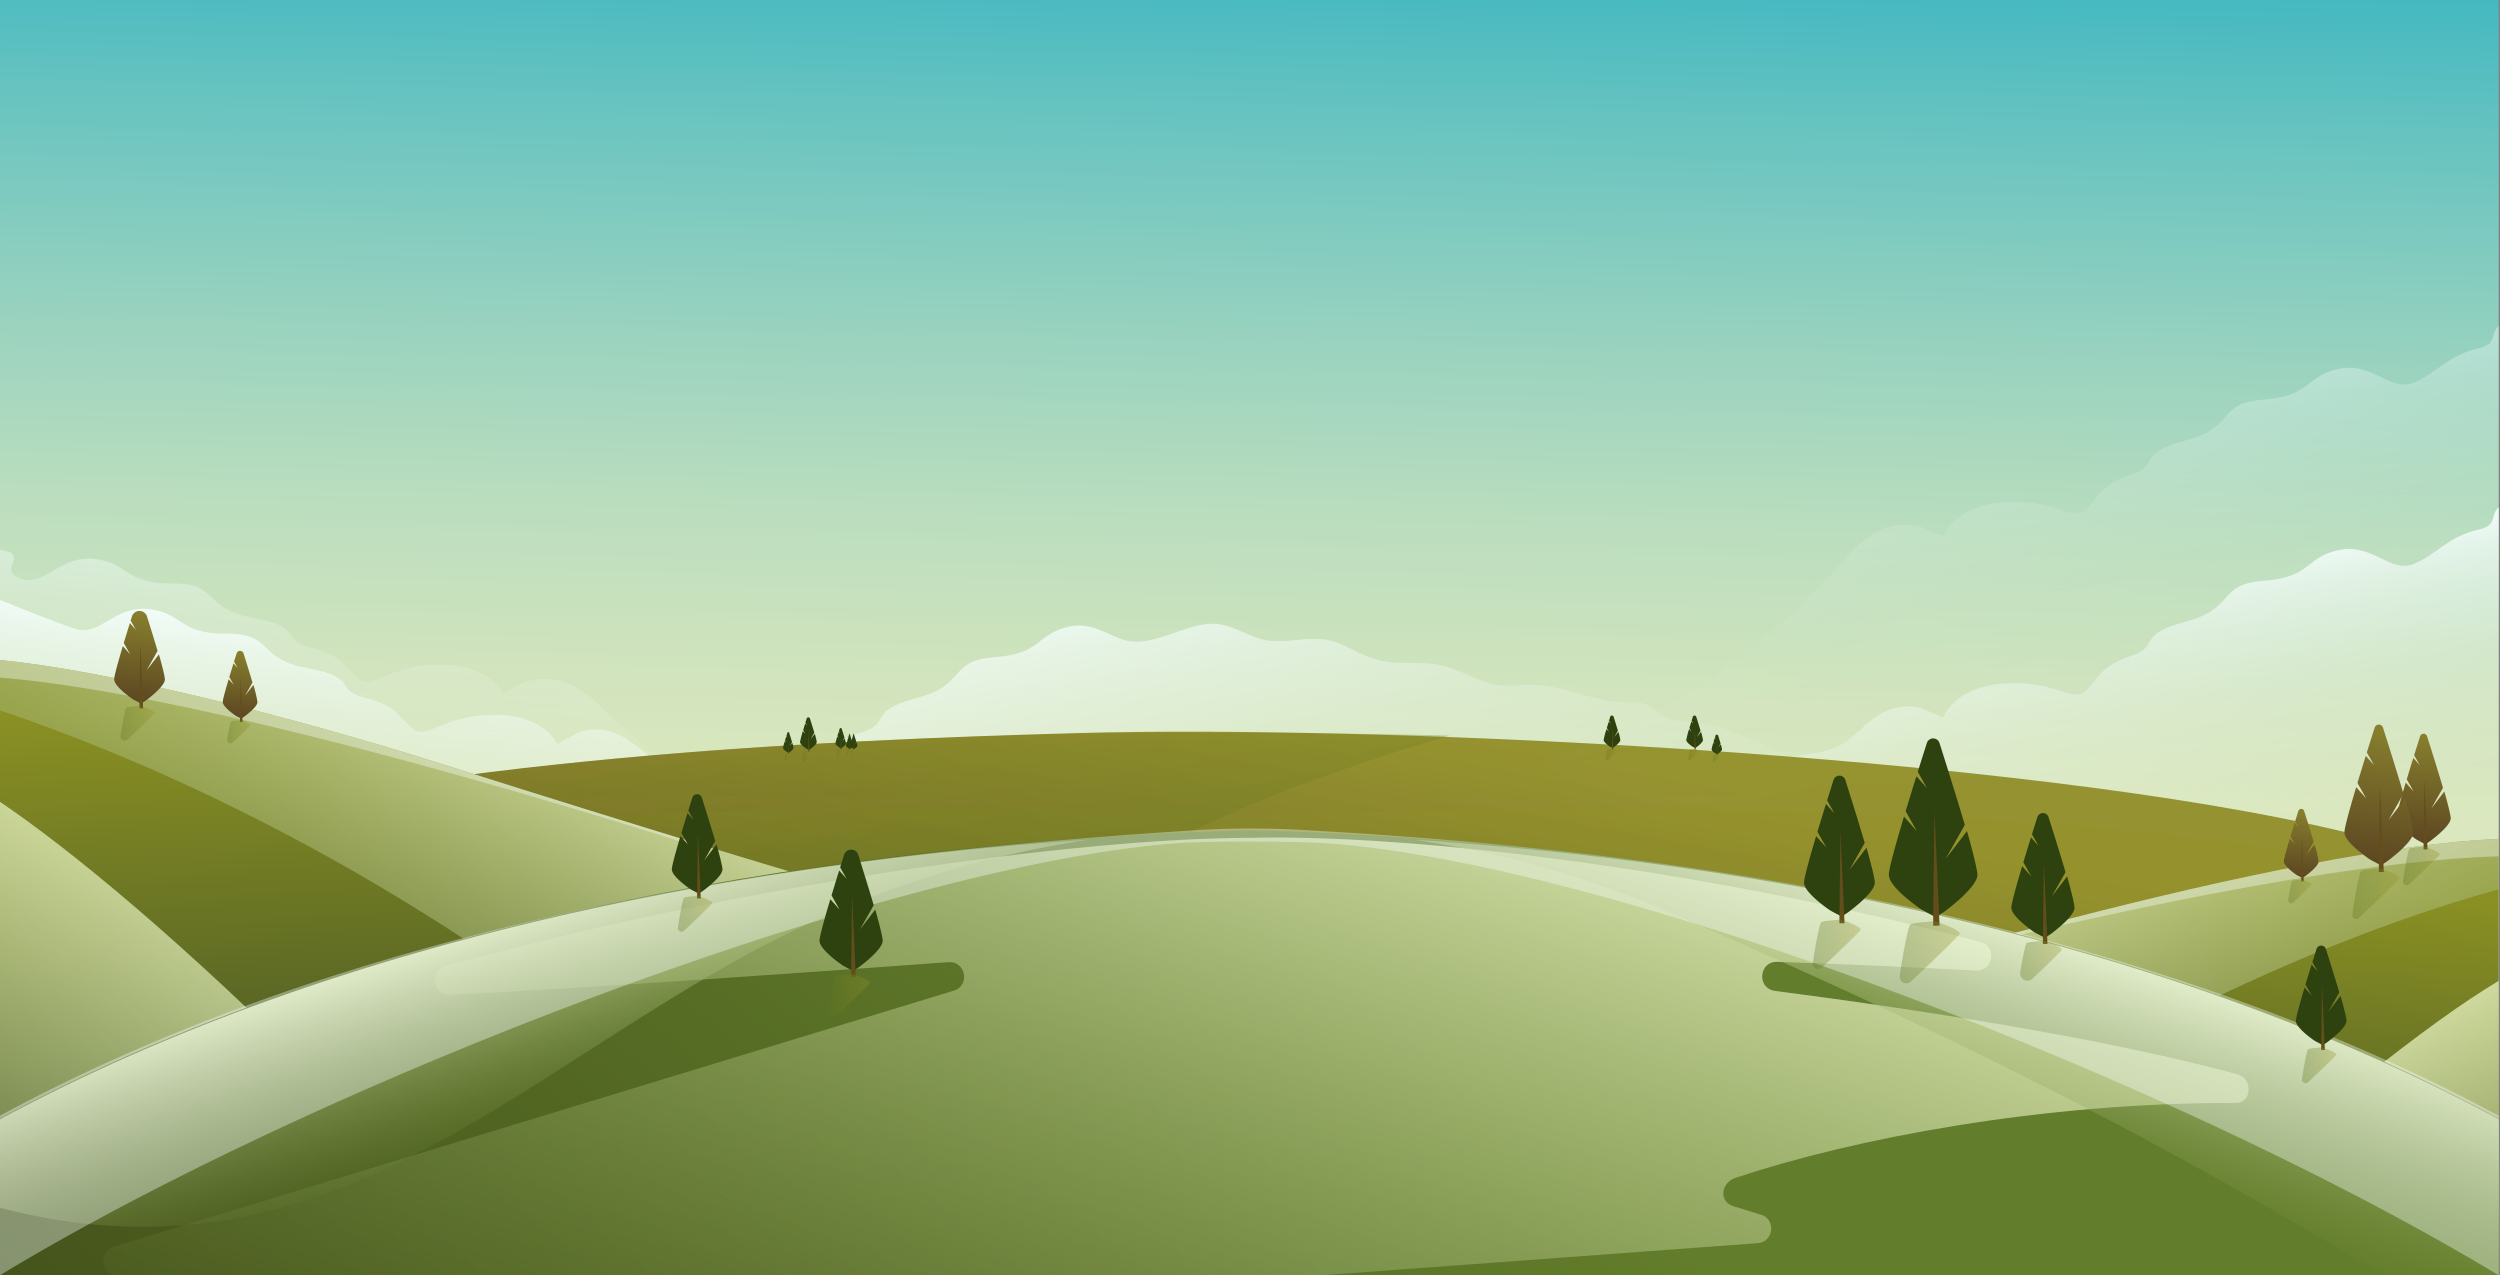 <svg xmlns="http://www.w3.org/2000/svg" xmlns:xlink="http://www.w3.org/1999/xlink" viewBox="0 0 1388 708"><rect x="0" y="0" width="1388" height="708" fill="#808080" stroke="none"/><defs><style>.cls-1{isolation:isolate;}.cls-2{fill:url(#linear-gradient);}.cls-3{fill:url(#linear-gradient-2);}.cls-4{fill:url(#linear-gradient-3);}.cls-5{fill:url(#linear-gradient-4);}.cls-6{fill:url(#linear-gradient-5);}.cls-7{fill:url(#linear-gradient-6);}.cls-8{opacity:0.14;fill:url(#linear-gradient-7);}.cls-13,.cls-17,.cls-19,.cls-20,.cls-22,.cls-23,.cls-24,.cls-27,.cls-29,.cls-31,.cls-33,.cls-34,.cls-35,.cls-36,.cls-37,.cls-38,.cls-41,.cls-42,.cls-43,.cls-44,.cls-45,.cls-46,.cls-48,.cls-8,.cls-9{mix-blend-mode:multiply;}.cls-17,.cls-19,.cls-20,.cls-22,.cls-23,.cls-24,.cls-29,.cls-31,.cls-34,.cls-35,.cls-36,.cls-37,.cls-38,.cls-41,.cls-42,.cls-43,.cls-44,.cls-45,.cls-46,.cls-48,.cls-9{opacity:0.32;}.cls-9{fill:url(#linear-gradient-8);}.cls-10{fill:url(#linear-gradient-9);}.cls-11{fill:url(#linear-gradient-10);}.cls-12,.cls-14,.cls-26,.cls-39,.cls-40{mix-blend-mode:overlay;}.cls-12{fill:url(#linear-gradient-11);}.cls-13{fill:url(#linear-gradient-12);}.cls-14{fill:#f7ffff;opacity:0.37;}.cls-15{fill:url(#linear-gradient-13);}.cls-16{fill:#634e1b;}.cls-17{fill:url(#linear-gradient-14);}.cls-18{fill:url(#linear-gradient-15);}.cls-19{fill:url(#linear-gradient-16);}.cls-20{fill:url(#linear-gradient-17);}.cls-21{fill:#2e4210;}.cls-22{fill:url(#linear-gradient-18);}.cls-23{fill:url(#linear-gradient-19);}.cls-24{fill:url(#linear-gradient-20);}.cls-25{fill:url(#linear-gradient-21);}.cls-26{fill:url(#linear-gradient-22);}.cls-27{fill:url(#linear-gradient-23);}.cls-28{fill:url(#linear-gradient-24);}.cls-29{fill:url(#linear-gradient-25);}.cls-30{fill:url(#linear-gradient-26);}.cls-31{fill:url(#linear-gradient-27);}.cls-32{fill:url(#linear-gradient-28);}.cls-33{fill:url(#linear-gradient-29);}.cls-34{fill:url(#linear-gradient-30);}.cls-35{fill:url(#linear-gradient-31);}.cls-36{fill:url(#linear-gradient-32);}.cls-37{fill:url(#linear-gradient-33);}.cls-38{fill:url(#linear-gradient-34);}.cls-39{fill:url(#linear-gradient-35);}.cls-40{fill:url(#linear-gradient-36);}.cls-41{fill:url(#linear-gradient-37);}.cls-42{fill:url(#linear-gradient-38);}.cls-43{fill:url(#linear-gradient-39);}.cls-44{fill:url(#linear-gradient-40);}.cls-45{fill:url(#linear-gradient-41);}.cls-46{fill:url(#linear-gradient-42);}.cls-47{fill:url(#linear-gradient-43);}.cls-48{fill:url(#linear-gradient-44);}</style><linearGradient id="linear-gradient" x1="702.55" y1="-88.41" x2="691.73" y2="449.04" gradientUnits="userSpaceOnUse"><stop offset="0" stop-color="#21adc2"/><stop offset="0.02" stop-color="#27afc2"/><stop offset="0.28" stop-color="#66c3c0"/><stop offset="0.51" stop-color="#98d2bf"/><stop offset="0.71" stop-color="#bcdebe"/><stop offset="0.88" stop-color="#d2e4bd"/><stop offset="0.98" stop-color="#dae7bd"/></linearGradient><linearGradient id="linear-gradient-2" x1="-2382.98" y1="447.7" x2="-2325.63" y2="766.95" gradientTransform="matrix(-1, 0.08, 0.08, 1, -2199.22, 83.48)" gradientUnits="userSpaceOnUse"><stop offset="0" stop-color="#f7ffff"/><stop offset="0.01" stop-color="#f7ffff" stop-opacity="0.96"/><stop offset="0.05" stop-color="#f7ffff" stop-opacity="0.78"/><stop offset="0.09" stop-color="#f7ffff" stop-opacity="0.61"/><stop offset="0.14" stop-color="#f7ffff" stop-opacity="0.47"/><stop offset="0.2" stop-color="#f7ffff" stop-opacity="0.34"/><stop offset="0.25" stop-color="#f7ffff" stop-opacity="0.23"/><stop offset="0.32" stop-color="#f7ffff" stop-opacity="0.15"/><stop offset="0.4" stop-color="#f7ffff" stop-opacity="0.08"/><stop offset="0.49" stop-color="#f7ffff" stop-opacity="0.03"/><stop offset="0.63" stop-color="#f7ffff" stop-opacity="0.01"/><stop offset="1" stop-color="#f7ffff" stop-opacity="0"/></linearGradient><linearGradient id="linear-gradient-3" x1="-2444.29" y1="391.29" x2="-2389.27" y2="697.58" xlink:href="#linear-gradient-2"/><linearGradient id="linear-gradient-4" x1="667.28" y1="309.69" x2="738.24" y2="704.74" gradientTransform="matrix(1, 0, 0, 1, 0, 0)" xlink:href="#linear-gradient-2"/><linearGradient id="linear-gradient-5" x1="1173.18" y1="313.43" x2="1230.08" y2="630.16" gradientTransform="matrix(1, 0, 0, 1, 0, 0)" xlink:href="#linear-gradient-2"/><linearGradient id="linear-gradient-6" x1="649.34" y1="709.68" x2="707.23" y2="400.94" gradientUnits="userSpaceOnUse"><stop offset="0" stop-color="#5d4722"/><stop offset="1" stop-color="#959231"/></linearGradient><linearGradient id="linear-gradient-7" x1="677.15" y1="537.49" x2="705.07" y2="388.62" gradientUnits="userSpaceOnUse"><stop offset="0" stop-color="#5d731f"/><stop offset="1" stop-color="#969326"/></linearGradient><linearGradient id="linear-gradient-8" x1="662.6" y1="650.98" x2="708.31" y2="407.22" xlink:href="#linear-gradient-7"/><linearGradient id="linear-gradient-9" x1="1097.68" y1="174.75" x2="1154.58" y2="491.48" gradientTransform="matrix(1, 0, 0, 1, 0, 0)" xlink:href="#linear-gradient-2"/><linearGradient id="linear-gradient-10" x1="1180.18" y1="483.85" x2="1159.61" y2="739.77" gradientUnits="userSpaceOnUse"><stop offset="0" stop-color="#8a9023"/><stop offset="1" stop-color="#344726"/></linearGradient><linearGradient id="linear-gradient-11" x1="1112.81" y1="403.87" x2="1295.82" y2="764.81" gradientUnits="userSpaceOnUse"><stop offset="0" stop-color="#f7ffd0"/><stop offset="1" stop-color="#627d2b" stop-opacity="0"/></linearGradient><linearGradient id="linear-gradient-12" x1="1253.4" y1="535.69" x2="1445.33" y2="914.23" xlink:href="#linear-gradient-11"/><linearGradient id="linear-gradient-13" x1="-1580.12" y1="467.41" x2="-1590.69" y2="389.9" gradientTransform="matrix(-1, 0, 0, 1, -236.34, 0)" xlink:href="#linear-gradient-6"/><linearGradient id="linear-gradient-14" x1="-2243.32" y1="480.79" x2="-2222.79" y2="480.79" gradientTransform="translate(3577.46)" xlink:href="#linear-gradient-7"/><linearGradient id="linear-gradient-15" x1="-1648.78" y1="486.66" x2="-1655.4" y2="438.14" gradientTransform="matrix(-1, 0, 0, 1, -372.27, 0)" xlink:href="#linear-gradient-6"/><linearGradient id="linear-gradient-16" x1="-2171.06" y1="494.93" x2="-2158.04" y2="494.93" gradientTransform="translate(3441.53)" xlink:href="#linear-gradient-7"/><linearGradient id="linear-gradient-17" x1="547.01" y1="512.05" x2="525.86" y2="356.98" xlink:href="#linear-gradient-7"/><linearGradient id="linear-gradient-18" x1="937.3" y1="419.04" x2="943.63" y2="419.04" xlink:href="#linear-gradient-7"/><linearGradient id="linear-gradient-19" x1="891.44" y1="419.01" x2="897.76" y2="419.01" xlink:href="#linear-gradient-7"/><linearGradient id="linear-gradient-20" x1="950.96" y1="421.14" x2="954.9" y2="421.14" xlink:href="#linear-gradient-7"/><linearGradient id="linear-gradient-21" x1="-2482.32" y1="320.6" x2="-2506.15" y2="617.17" gradientTransform="matrix(-1, -0.05, -0.05, 1, -2244.18, -53.57)" xlink:href="#linear-gradient-10"/><linearGradient id="linear-gradient-22" x1="-2545.07" y1="232.51" x2="-2357.11" y2="603.21" gradientTransform="matrix(-1, -0.05, -0.05, 1, -2244.18, -53.57)" xlink:href="#linear-gradient-11"/><linearGradient id="linear-gradient-23" x1="-2410.39" y1="356.76" x2="-2180.39" y2="810.36" gradientTransform="matrix(-1, -0.05, -0.05, 1, -2244.18, -53.57)" xlink:href="#linear-gradient-11"/><linearGradient id="linear-gradient-24" x1="-2307.02" y1="389.51" x2="-2315.89" y2="324.5" gradientTransform="matrix(-1, 0, 0, 1, -2231.27, 0)" xlink:href="#linear-gradient-6"/><linearGradient id="linear-gradient-25" x1="-1515.63" y1="401.6" x2="-1496.6" y2="401.6" gradientTransform="translate(1582.53)" xlink:href="#linear-gradient-7"/><linearGradient id="linear-gradient-26" x1="-2363.37" y1="398.18" x2="-2369.87" y2="350.53" gradientTransform="matrix(-1, 0, 0, 1, -2231.27, 0)" xlink:href="#linear-gradient-6"/><linearGradient id="linear-gradient-27" x1="-1456.4" y1="406.29" x2="-1443.45" y2="406.29" gradientTransform="translate(1582.53)" xlink:href="#linear-gradient-7"/><linearGradient id="linear-gradient-28" x1="302.21" y1="1152.81" x2="775.22" y2="562.76" gradientUnits="userSpaceOnUse"><stop offset="0" stop-color="#3e4917"/><stop offset="1" stop-color="#627d2b"/></linearGradient><linearGradient id="linear-gradient-29" x1="758.62" y1="325.64" x2="557.27" y2="947.99" xlink:href="#linear-gradient-11"/><linearGradient id="linear-gradient-30" x1="245.28" y1="419.96" x2="251.53" y2="419.96" gradientTransform="translate(200.06)" xlink:href="#linear-gradient-7"/><linearGradient id="linear-gradient-31" x1="260.16" y1="420.13" x2="264.02" y2="420.13" gradientTransform="translate(175.38)" xlink:href="#linear-gradient-7"/><linearGradient id="linear-gradient-32" x1="289.17" y1="417.85" x2="293.13" y2="417.85" gradientTransform="translate(175.38)" xlink:href="#linear-gradient-7"/><linearGradient id="linear-gradient-33" x1="294.7" y1="417.7" x2="297.49" y2="417.7" gradientTransform="translate(175.38)" xlink:href="#linear-gradient-7"/><linearGradient id="linear-gradient-34" x1="296.99" y1="417.7" x2="299.78" y2="417.7" gradientTransform="translate(175.38)" xlink:href="#linear-gradient-7"/><linearGradient id="linear-gradient-35" x1="1116.64" y1="494.27" x2="1067.9" y2="644.92" xlink:href="#linear-gradient-11"/><linearGradient id="linear-gradient-36" x1="-2509.19" y1="493.34" x2="-2555" y2="634.94" gradientTransform="matrix(-1, 0, 0, 1, -2231.27, 0)" xlink:href="#linear-gradient-11"/><linearGradient id="linear-gradient-37" x1="1006.41" y1="524.34" x2="1033.12" y2="524.34" xlink:href="#linear-gradient-7"/><linearGradient id="linear-gradient-38" x1="1054.71" y1="528.7" x2="1088.14" y2="528.7" xlink:href="#linear-gradient-7"/><linearGradient id="linear-gradient-39" x1="1121.58" y1="533.4" x2="1144.84" y2="533.4" xlink:href="#linear-gradient-7"/><linearGradient id="linear-gradient-40" x1="1278.08" y1="591.46" x2="1297.22" y2="591.46" xlink:href="#linear-gradient-7"/><linearGradient id="linear-gradient-41" x1="211.87" y1="552.58" x2="235.52" y2="552.58" gradientTransform="translate(247.63)" xlink:href="#linear-gradient-7"/><linearGradient id="linear-gradient-42" x1="299.89" y1="507.4" x2="319.05" y2="507.4" gradientTransform="translate(76.48)" xlink:href="#linear-gradient-7"/><linearGradient id="linear-gradient-43" x1="-1604.53" y1="478.8" x2="-1617.99" y2="380.08" gradientTransform="matrix(-1, 0, 0, 1, -286.08, 0)" xlink:href="#linear-gradient-6"/><linearGradient id="linear-gradient-44" x1="-2221.7" y1="496.24" x2="-2195.45" y2="496.24" gradientTransform="translate(3527.72)" xlink:href="#linear-gradient-7"/></defs><title>lanscape</title><g class="cls-1"><g id="Layer_2" data-name="Layer 2"><g id="Layer_2-2" data-name="Layer 2"><polygon class="cls-2" points="695.45 0 694.17 0 0 0 0 708 694.17 708 695.45 708 1387.28 708 1387.28 0 695.45 0"/><path class="cls-3" d="M0,322.8v10.32s28.08,11.39,41.76,16,21.75-13.18,40.95-10.94,16.34,13.9,42.94,13.64S142,365.69,170.93,371s14.3,12.15,31.76,16.44,17.93,10,26.1,16.91,16.54-7.06,45-7.47S309.35,413,309.35,413l12.76-6.75c22.36-5.62,31.3,10.77,45.14,17.26S417,427.05,417,427.05s-18.6,73.32-31.51,117.45L0,575.81Z"/><path class="cls-4" d="M0,305.25c17.31,2.4-2.11,11.39,11.58,16s21.74-13.19,40.94-10.94,16.34,13.89,42.94,13.63,16.34,13.89,45.29,19.15,14.3,12.16,31.76,16.45,17.92,10,26.09,16.9,16.54-7.05,45-7.47,35.54,16.14,35.54,16.14l12.76-6.74c22.36-5.63,34.07,6.71,45.13,17.26C425.15,479.56,513.7,491,513.7,491s-49.33,46.53-158.42,25.69L0,548S.26,327.83,0,305.25Z"/><path class="cls-5" d="M1072,455.82c-13.27-7.59-20.85-24.66-43.59-20.86l-13.27,5.68c1.13-.48-7.62-9.82-8.13-10.22-7.56-6-16-11.94-24.88-15.65l-16.84-7c-5.7-2.38-11.46-4.77-17.55-5.81-8.45-1.44-17.77-.38-25-5-2.52-1.64-4.63-3.92-7.32-5.27-4.28-2.15-9.33-1.67-14.11-1.81-17.45-.49-33.83-9.78-51.28-9.74-5.4,0-10.8.92-16.18.45-11.87-1.06-22.18-8.69-33.83-11.24-11.44-2.5-23.6,0-34.94-2.91-7.66-2-14.47-6.35-21.81-9.33-12.81-5.21-24.67-.15-37.77-1.3-10.51-.92-19.57-8.48-30.08-9.43-6.74-.61-13.39,1.57-19.81,3.72-9.92,3.32-22.19,8.62-32.57,4.86-9.85-3.57-17.78-9.41-28.87-7.19-19,3.8-15.15,15.18-41.68,17.07S537.42,380,509,387.54s-13.26,13.28-30.32,19-17.06,11.38-24.64,19-17-5.69-45.48-3.79-34.11,19-34.11,19L361.17,435c-22.74-3.8-30.32,13.27-43.59,20.86s-49.28,7.12-49.28,7.12S292.77,536,309.21,577H1080.4c16.44-41,40.91-114.06,40.91-114.06S1085.3,463.4,1072,455.82Z"/><path class="cls-6" d="M1387.28,281.69c-4.9,4.2-.56,10-10.89,12.27-17.05,3.79-22.74,13.28-36,19s-22.74-11.38-41.69-7.59-15.16,15.17-41.7,17.07-15.16,15.17-43.59,22.76-13.26,13.28-30.32,19-17.06,11.38-24.64,19-17-5.69-45.48-3.79-34.12,19-34.12,19l-13.26-5.69c-22.75-3.79-30.33,13.28-43.59,20.87S972.71,421,972.71,421s24.47,71.58,40.91,114.52h373.66Z"/><path class="cls-7" d="M598.57,407c-142.9,4-362.15,13.47-531.05,60.17C136.33,536,356,642,356,642h677.62S1253.29,536,1322.1,467.17C1153.19,420.47,772.4,402.13,598.57,407Z"/><path class="cls-8" d="M1118.31,443.34c-25.83-8.92-84.62-17.83-152-25.43-114.62-8.43-428.44-8.43-543.07,0-67.35,7.6-126.14,16.51-152,25.43,37.05-2.65,320.23,0,320.23,0L377.17,475.12l317,40.41v.16l.64-.08.64.08v-.16l317-40.41L798.07,443.34S1081.26,440.69,1118.31,443.34Z"/><path class="cls-9" d="M694.81,452.67c-139-5.26-439.78-9.79-614.2,26.54,8,6.84,17.11,13.94,27.08,21.17C266.36,522.25,509.78,592.8,668.07,642h53.48c158.29-49.17,401.71-119.72,560.37-141.59,10-7.23,19.11-14.33,27.09-21.17C1134.59,442.88,833.82,447.41,694.81,452.67Z"/><path class="cls-10" d="M1387.28,181.05c-4.9,4.2-.56,10-10.89,12.27-17.05,3.79-22.74,13.27-36,19s-22.74-11.38-41.69-7.58-15.16,15.17-41.7,17.07-15.16,15.17-43.59,22.76-13.26,13.27-30.32,19-17.06,11.38-24.64,19-17-5.69-45.48-3.8-34.12,19-34.12,19l-13.26-5.69c-22.75-3.79-33.42,9.46-43.59,20.86-81,90.81-168.34,109.35-168.34,109.35s52.93,42.37,160,12.76h373.66Z"/><path class="cls-11" d="M1387.28,465.72c-57.61,2.54-144.58,20.26-237.21,44.1-133.8,34.43-201.14,50.32-201.14,50.32L1308,708h79.26Z"/><path class="cls-12" d="M948.93,560.14l139.62,72.48c124-78.8,228.37-119.46,298.73-138.89v-28c-57.61,2.54-144.58,20.26-237.21,44.1C1016.27,544.25,948.93,560.14,948.93,560.14Z"/><path class="cls-13" d="M1387.28,544.55c-40.17,24.13-100.18,72.09-183.9,147.67L1308,708h79.26Z"/><path class="cls-14" d="M1006.05,546.23l2.44,1.11s248.68-68.42,378.79-71.89v-9.73c-57.61,2.54-144.58,20.26-237.21,44.1Q1056.2,534,1006.05,546.23Z"/><path class="cls-15" d="M1349.83,448.9l6.51-11.53c-2.92-9.9-6.64-21.68-8.85-28.61a2,2,0,0,0-3.82,0c-.91,2.85-2.08,6.53-3.34,10.56l3.11,5.49-3.57-4c-1.19,3.82-2.45,7.9-3.64,11.86l3.82,6.77-4.37-4.93c-2.83,9.44-5.16,17.82-5.16,19.8,0,4.39,11.17,11.84,11.17,11.84l4.83,2.6,2.83-1.89s11.29-8.16,11.29-12.55c0-1.54-1.59-8.08-3.55-14.87Z"/><polygon class="cls-16" points="1346.02 432.7 1345.57 471.6 1347.75 471.6 1346.02 432.7"/><path class="cls-17" d="M1346.12,470.08s-7.44.45-8.34,1.12c-.67.51-2.71,11-3.62,17.92a2.09,2.09,0,0,0,3.48,1.82c5.71-5.3,15.72-14.94,17-16.58C1354.23,472.56,1346.12,470.08,1346.12,470.08Z"/><path class="cls-18" d="M1280.38,474.79l4.17-7.38c-1.71-5.82-3.86-12.65-5.3-17.17a1.67,1.67,0,0,0-3.18,0l-1.77,5.61,2,3.52L1274,456.8c-.77,2.45-1.57,5.06-2.34,7.59l2.45,4.34-2.8-3.16c-1.81,6.05-3.3,11.41-3.3,12.68,0,2.81,7.15,7.58,7.15,7.58l3.09,1.66,1.81-1.2s7.23-5.23,7.23-8a66,66,0,0,0-2.27-9.52Z"/><polygon class="cls-16" points="1277.95 464.42 1277.65 489.32 1279.05 489.32 1277.95 464.42"/><path class="cls-19" d="M1278,488.35s-4.76.29-5.34.72c-.4.3-1.56,6.14-2.19,10.52a1.68,1.68,0,0,0,2.8,1.47c3.71-3.48,9.42-9,10.21-10C1283.2,489.94,1278,488.35,1278,488.35Z"/><path class="cls-20" d="M622.27,503.69c-20-35.63,166.16-90.69,182.62-95.27-24.31-.81-126-2.75-230.3-.42-77.81,1.74-163.82,7.5-183.87,9-67,5-126.91,13-126.91,13s141.25,43.83,172.59,53.27C529.67,511.36,576,503.69,622.27,503.69Z"/><path class="cls-21" d="M942.13,409.21l2-3.55c-.75-2.54-1.67-5.49-2.35-7.64a1,1,0,0,0-1.94,0l-.65,2.07,1,1.69-1.1-1.23c-.37,1.17-.75,2.43-1.12,3.65l1.18,2.09-1.35-1.52a46.8,46.8,0,0,0-1.59,6.1c0,1.36,3.44,3.66,3.44,3.66l1.49.8.87-.58s3.48-2.52,3.48-3.88a32.82,32.82,0,0,0-1.09-4.58Z"/><polygon class="cls-16" points="940.96 404.22 940.82 416.21 941.49 416.21 940.96 404.22"/><path class="cls-22" d="M941,415.74a13,13,0,0,0-2.57.35,30.22,30.22,0,0,0-1.12,5.51.65.65,0,0,0,1.08.56c1.76-1.63,4.84-4.59,5.25-5.1C943.49,416.5,941,415.74,941,415.74Z"/><path class="cls-21" d="M896.26,409.21l2-3.55c-.75-2.54-1.67-5.49-2.35-7.64a1,1,0,0,0-1.94,0l-.65,2.07,1,1.69-1.1-1.23c-.37,1.17-.75,2.43-1.12,3.65l1.18,2.09-1.35-1.52a46.8,46.8,0,0,0-1.59,6.1c0,1.36,3.44,3.66,3.44,3.66l1.49.8.87-.58s3.48-2.52,3.48-3.88a32.82,32.82,0,0,0-1.09-4.58Z"/><polygon class="cls-16" points="895.09 404.22 894.95 416.21 895.62 416.21 895.09 404.22"/><path class="cls-23" d="M895.12,415.74a13.1,13.1,0,0,0-2.57.35,29,29,0,0,0-1.1,5.41.68.68,0,0,0,1.14.59c1.77-1.64,4.77-4.53,5.17-5C897.62,416.5,895.12,415.74,895.12,415.74Z"/><path class="cls-21" d="M954,415l1.26-2.22c-.43-1.43-.94-3.07-1.34-4.36a.77.77,0,0,0-1.47,0c-.09.28-.18.58-.28.88l.6,1.06-.69-.77c-.23.73-.47,1.52-.7,2.28l.74,1.31-.85-.95a29.49,29.49,0,0,0-1,3.81c0,.85,2.15,2.28,2.15,2.28l.93.51.55-.37s2.17-1.57,2.17-2.42a19.93,19.93,0,0,0-.68-2.86Z"/><polygon class="cls-16" points="953.24 411.89 953.15 419.39 953.57 419.39 953.24 411.89"/><path class="cls-24" d="M953.26,419.09a8.28,8.28,0,0,0-1.61.22,18.77,18.77,0,0,0-.69,3.38.43.43,0,0,0,.72.37c1.11-1,3-2.83,3.22-3.14C954.82,419.57,953.26,419.09,953.26,419.09Z"/><path class="cls-25" d="M0,366.46c57.38,5.66,153.52,28.75,244.72,57.57,131.75,41.64,198.13,61.15,198.13,61.15L74.19,651.85,0,646.87Z"/><path class="cls-26" d="M442.85,485.18,299.51,550C180,464.58,69.21,417.64,0,394.43v-28c57.38,5.66,153.52,28.75,244.72,57.57C376.47,465.67,442.85,485.18,442.85,485.18Z"/><path class="cls-27" d="M0,445.17c38.81,26.27,102.11,78.1,181.62,158.11L74.19,651.85,0,646.87Z"/><path class="cls-14" d="M386.56,468.2l-2.5,1S129.73,386.69,0,376.18v-9.72c57.38,5.66,153.52,28.75,244.72,57.57Q337.14,453.24,386.56,468.2Z"/><path class="cls-28" d="M81.4,372.15l6.08-10.76c-1.83-6.22-4-13.23-5.86-19.12a4.38,4.38,0,0,0-8.36,0c-.24.74-.47,1.5-.72,2.27l2.9,5.13-3.33-3.75c-1.11,3.57-2.28,7.38-3.4,11.07l3.57,6.32-4.08-4.6c-2.64,8.81-4.81,16.63-4.81,18.47,0,4.11,10.42,11.06,10.42,11.06l4.51,2.42L81,388.9s10.54-7.61,10.54-11.72c0-1.43-1.48-7.53-3.31-13.87Z"/><polygon class="cls-16" points="77.86 357.03 77.43 393.33 79.47 393.33 77.86 357.03"/><path class="cls-29" d="M77.94,391.91s-6.93.42-7.78,1c-.59.45-2.33,9.26-3.23,15.67a2.31,2.31,0,0,0,3.87,2c5.41-5.05,14-13.29,15.13-14.75C85.51,394.23,77.94,391.91,77.94,391.91Z"/><path class="cls-30" d="M136,386.31l4.17-7.38c-1.61-5.45-3.59-11.79-5-16.28a2,2,0,0,0-3.74,0c-.45,1.42-1,3-1.49,4.72l2,3.52-2.29-2.58c-.76,2.45-1.56,5.06-2.33,7.6l2.45,4.33-2.8-3.15c-1.81,6-3.3,11.41-3.3,12.67,0,2.82,7.15,7.59,7.15,7.59l3.09,1.66,1.81-1.21s7.23-5.22,7.23-8a68.12,68.12,0,0,0-2.27-9.52Z"/><polygon class="cls-16" points="133.54 375.94 133.25 400.84 134.65 400.84 133.54 375.94"/><path class="cls-31" d="M133.6,399.87s-4.76.29-5.33.72c-.39.29-1.47,5.69-2.12,10a1.86,1.86,0,0,0,3.11,1.62c3.71-3.48,9.06-8.65,9.82-9.6C138.79,401.45,133.6,399.87,133.6,399.87Z"/><path class="cls-32" d="M695.5,461v0h-2v0c-139.9,3.44-447.68,26.75-693.5,160V708H1387.28V621.06C1141.46,487.76,836.4,464.45,695.5,461Z"/><path class="cls-33" d="M1242.45,596.53c-70.86-19.34-169.75-35-257-46.4-10.21-1.33-9-16.49,1.33-16.13,38.37,1.36,77,3,110.2,4.86,9.75.56,11.94-13.43,2.5-15.92-153.12-40.45-315.58-60-406-57.77h0c-96.06.12-284.46,26.31-446.13,71.27-9.3,2.58-7.07,16.36,2.57,15.89,75.48-3.71,198.55-12.41,276.66-18.14,9.63-.71,12.18,13,2.94,15.83L63.1,692.15C54.2,694.86,56.16,708,65.46,708H733.9l.6,0,241.38-17.79c8.93-.66,10.34-13.19,1.78-15.82l-15.29-4.7c-8.26-2.54-7-13,1.22-15.76,65.67-21.91,170.59-41.91,278-41.58C1250.31,612.36,1250.83,598.81,1242.45,596.53Z"/><path class="cls-21" d="M450.1,410.3l2-3.55c-.77-2.62-1.73-5.67-2.42-7.83a.94.94,0,0,0-1.8,0l-.72,2.27,1,1.69-1.1-1.23c-.37,1.17-.76,2.43-1.12,3.65l1.18,2.09-1.35-1.52a46.8,46.8,0,0,0-1.59,6.1c0,1.36,3.44,3.66,3.44,3.66l1.49.8.87-.58s3.48-2.52,3.48-3.88a32.82,32.82,0,0,0-1.09-4.58Z"/><polygon class="cls-16" points="448.93 405.31 448.79 417.3 449.46 417.3 448.93 405.31"/><path class="cls-34" d="M449,416.83a13,13,0,0,0-2.57.35,27.26,27.26,0,0,0-1,4.94.85.85,0,0,0,1.42.74c1.79-1.68,4.45-4.24,4.82-4.71C451.46,417.59,449,416.83,449,416.83Z"/><path class="cls-21" d="M438.47,414.19l1.26-2.22c-.52-1.77-1.18-3.84-1.61-5.2a.49.49,0,0,0-.93,0c-.16.5-.35,1.09-.55,1.73l.6,1.06-.69-.78c-.23.74-.47,1.53-.7,2.29l.74,1.3-.84-.95a28.46,28.46,0,0,0-1,3.82c0,.84,2.15,2.28,2.15,2.28l.94.5.54-.36s2.18-1.58,2.18-2.42a20.19,20.19,0,0,0-.69-2.87Z"/><polygon class="cls-16" points="437.74 411.07 437.65 418.56 438.07 418.56 437.74 411.07"/><path class="cls-35" d="M437.76,418.27a8.28,8.28,0,0,0-1.61.22,14.32,14.32,0,0,0-.59,2.74.65.65,0,0,0,1.08.58c1.1-1,2.55-2.44,2.77-2.72C439.32,418.75,437.76,418.27,437.76,418.27Z"/><path class="cls-21" d="M467.58,411.71l1.25-2.22c-.48-1.62-1.07-3.51-1.5-4.86a.6.6,0,0,0-1.15,0c-.13.42-.28.88-.43,1.38l.6,1.06-.69-.77c-.23.73-.47,1.52-.7,2.28l.73,1.31-.84-.95a29.49,29.49,0,0,0-1,3.81c0,.85,2.15,2.29,2.15,2.29l.93.5.54-.37s2.18-1.57,2.18-2.42a21.5,21.5,0,0,0-.68-2.86Z"/><polygon class="cls-16" points="466.84 408.59 466.76 416.09 467.18 416.09 466.84 408.59"/><path class="cls-36" d="M466.86,415.79a8.19,8.19,0,0,0-1.6.22,19.19,19.19,0,0,0-.7,3.42.41.41,0,0,0,.69.36c1.11-1,3-2.86,3.26-3.17C468.42,416.27,466.86,415.79,466.86,415.79Z"/><path class="cls-21" d="M472.23,413.27l.86-1.53c-.59-2-1.43-4.6-1.43-4.6l-.7,2.2.42.73-.48-.54c-.16.51-.32,1.05-.48,1.58l.51.9-.58-.66a19.82,19.82,0,0,0-.69,2.63c0,.59,1.48,1.58,1.48,1.58l.65.34.37-.25s1.5-1.08,1.5-1.67a14,14,0,0,0-.47-2Z"/><polygon class="cls-16" points="471.72 411.12 471.66 416.28 471.95 416.28 471.72 411.12"/><path class="cls-37" d="M471.73,416.08a5.6,5.6,0,0,0-1.1.15,14.82,14.82,0,0,0-.54,3.09c.12-.06,2.54-2.37,2.78-2.67C472.81,416.41,471.73,416.08,471.73,416.08Z"/><path class="cls-21" d="M474.52,413.27l.86-1.53c-.59-2-1.43-4.6-1.43-4.6s-.32,1-.7,2.2l.42.73-.48-.54c-.16.51-.32,1.05-.48,1.58l.51.9-.59-.66A20.87,20.87,0,0,0,472,414c0,.59,1.48,1.58,1.48,1.58l.65.34.37-.25s1.5-1.08,1.5-1.67a14,14,0,0,0-.47-2Z"/><polygon class="cls-16" points="474.01 411.12 473.95 416.28 474.24 416.28 474.01 411.12"/><path class="cls-38" d="M474,416.08a5.69,5.69,0,0,0-1.11.15,14.88,14.88,0,0,0-.53,3.09c.12-.06,2.54-2.37,2.78-2.67C475.1,416.41,474,416.08,474,416.08Z"/><path class="cls-39" d="M927.76,506.9C1088,576.3,1197.14,632,1323.05,708h65l-.72-86.57C1184.85,512.16,946.09,477.1,785.21,466.21A572.92,572.92,0,0,1,927.76,506.9Z"/><path class="cls-40" d="M461.86,506.9C301.63,576.3,194.86,721.38,0,670.55V621.43C202.43,512.16,443.52,477.1,604.4,466.21A572.86,572.86,0,0,0,461.86,506.9Z"/><path class="cls-14" d="M1387.28,619.43c-228.83-123.22-505.9-149.6-658.94-158.33a514.39,514.39,0,0,0-68.28.06C506.77,471.16,226.84,496.54,0,619.43V708C181.87,597.93,500.07,478.08,657.07,467.9c14-.91,62.71-.84,77.51.14,157.81,10.36,470.83,130.38,652.7,240Z"/><path class="cls-21" d="M1026.79,483l8.5-15.06c-3.49-11.83-7.85-25.72-10.78-34.93a3.43,3.43,0,0,0-6.53,0c-1,3.3-2.28,7.19-3.58,11.38l4.05,7.17-4.66-5.24c-1.56,5-3.2,10.32-4.75,15.48l5,8.84-5.72-6.43c-3.68,12.32-6.72,23.26-6.72,25.84,0,5.74,14.57,15.46,14.57,15.46l6.31,3.39,3.69-2.46s14.74-10.65,14.74-16.39c0-2-2.07-10.54-4.63-19.41Z"/><polygon class="cls-16" points="1021.82 461.8 1021.23 512.58 1024.08 512.58 1021.82 461.8"/><path class="cls-41" d="M1022,510.59s-9.71.59-10.88,1.47c-.85.64-3.4,13.59-4.63,22.6a3,3,0,0,0,5,2.61c7.53-7,20-19,21.64-21.09C1032.53,513.83,1022,510.59,1022,510.59Z"/><path class="cls-21" d="M1080.22,476.86,1090.86,458c-4.6-15.59-10.41-34-14.06-45.49a3.68,3.68,0,0,0-7,0c-1.43,4.47-3.18,10-5.06,16l5.07,9L1064,431c-2,6.24-4,12.9-6,19.36l6.24,11.06-7.15-8.05c-4.61,15.42-8.41,29.11-8.41,32.33,0,7.18,18.23,19.35,18.23,19.35l7.9,4.24,4.61-3.08s18.44-13.33,18.44-20.51c0-2.51-2.59-13.19-5.8-24.28Z"/><polygon class="cls-16" points="1074.01 450.41 1073.27 513.93 1076.83 513.93 1074.01 450.41"/><path class="cls-42" d="M1074.17,511.45s-12.14.73-13.61,1.84c-1.07.8-4.28,17.17-5.81,28.45a3.7,3.7,0,0,0,6.18,3.21c9.4-8.76,25.12-23.89,27.21-26.51C1087.41,515.49,1074.17,511.45,1074.17,511.45Z"/><path class="cls-21" d="M1139.19,497.66l7.58-13.43c-3-10.3-6.81-22.34-9.42-30.55a3.26,3.26,0,0,0-6.21,0c-.89,2.8-1.92,6.05-3,9.53l3.61,6.4-4.15-4.68c-1.39,4.46-2.86,9.21-4.25,13.81l4.46,7.89-5.1-5.74c-3.29,11-6,20.75-6,23.05,0,5.12,13,13.79,13,13.79l5.63,3,3.29-2.2s13.15-9.5,13.15-14.62c0-1.79-1.85-9.4-4.13-17.31Z"/><polygon class="cls-16" points="1134.76 478.8 1134.23 524.09 1136.77 524.09 1134.76 478.8"/><path class="cls-43" d="M1134.87,522.32s-8.66.52-9.7,1.31c-.64.48-2.35,8.74-3.53,16.13a4.07,4.07,0,0,0,6.82,3.6c6.61-6.24,15.09-14.45,16.38-16.06C1144.31,525.2,1134.87,522.32,1134.87,522.32Z"/><path class="cls-21" d="M1292.69,561.76l6.08-10.77c-2.38-8.08-5.34-17.51-7.42-24.08a2.74,2.74,0,0,0-5.23,0c-.69,2.16-1.46,4.62-2.28,7.24l2.89,5.13-3.33-3.75c-1.11,3.57-2.28,7.37-3.4,11.07l3.57,6.31-4.08-4.6c-2.64,8.82-4.81,16.64-4.81,18.48,0,4.1,10.42,11.05,10.42,11.05l4.51,2.43,2.64-1.76s10.53-7.62,10.53-11.72c0-1.44-1.48-7.54-3.31-13.88Z"/><polygon class="cls-16" points="1289.15 546.64 1288.72 582.94 1290.76 582.94 1289.15 546.64"/><path class="cls-44" d="M1289.23,581.52s-6.93.42-7.77,1.05c-.62.46-2.5,10.09-3.36,16.54a2,2,0,0,0,3.36,1.74c5.35-5,14.55-13.82,15.76-15.34C1296.8,583.83,1289.23,581.52,1289.23,581.52Z"/><path class="cls-21" d="M477.51,516l7.58-13.42c-2.73-9.27-6.06-19.94-8.6-28a4.12,4.12,0,0,0-7.85,0c-.68,2.16-1.42,4.5-2.19,7l3.62,6.4-4.16-4.68c-1.39,4.45-2.85,9.2-4.24,13.81l4.45,7.88L461,499.25c-3.29,11-6,20.76-6,23.06,0,5.11,13,13.79,13,13.79l5.63,3,3.29-2.19s13.15-9.51,13.15-14.62c0-1.8-1.85-9.41-4.14-17.32Z"/><polygon class="cls-16" points="473.08 497.16 472.55 542.45 475.09 542.45 473.08 497.16"/><path class="cls-45" d="M473.19,540.68s-8.66.53-9.71,1.31c-.72.55-2.8,11-4,18.92a3.12,3.12,0,0,0,5.22,2.72c6.77-6.33,17-16.18,18.4-18C482.63,543.57,473.19,540.68,473.19,540.68Z"/><path class="cls-21" d="M391,477.66l6.08-10.77c-2.38-8-5.32-17.42-7.4-24a2.77,2.77,0,0,0-5.29,0c-.68,2.13-1.44,4.56-2.25,7.14l2.9,5.13-3.33-3.75c-1.11,3.57-2.29,7.37-3.4,11.07l3.57,6.31-4.09-4.6C375.17,473,373,480.85,373,482.69c0,4.1,10.42,11.05,10.42,11.05l4.52,2.43,2.63-1.76s10.54-7.62,10.54-11.72c0-1.44-1.48-7.54-3.31-13.88Z"/><polygon class="cls-16" points="387.46 462.54 387.03 498.84 389.07 498.84 387.46 462.54"/><path class="cls-46" d="M387.55,497.42s-6.94.42-7.78,1.05c-.63.47-2.53,10.24-3.38,16.7a2,2,0,0,0,3.27,1.69c5.33-4.95,14.65-13.92,15.87-15.45C395.11,499.73,387.55,497.42,387.55,497.42Z"/><path class="cls-47" d="M1326.12,455.31l8.27-14.63c-3.76-12.74-8.55-27.92-11.35-36.68a2.42,2.42,0,0,0-4.62,0c-1.17,3.67-2.7,8.47-4.35,13.75l3.94,7-4.53-5.1c-1.51,4.85-3.11,10-4.62,15.05l4.85,8.6-5.55-6.26c-3.59,12-6.54,22.62-6.54,25.13,0,5.58,14.17,15,14.17,15l6.13,3.3,3.59-2.39s14.33-10.36,14.33-15.94c0-2-2-10.25-4.5-18.87Z"/><polygon class="cls-16" points="1321.29 434.75 1320.71 484.12 1323.48 484.12 1321.29 434.75"/><path class="cls-48" d="M1321.41,482.19s-9.43.57-10.58,1.43c-.9.68-3.78,15.69-4.8,24.34a2.08,2.08,0,0,0,3.48,1.77c7-6.41,21-19.91,22.76-22.1C1331.7,485.34,1321.41,482.19,1321.41,482.19Z"/></g></g></g></svg>
